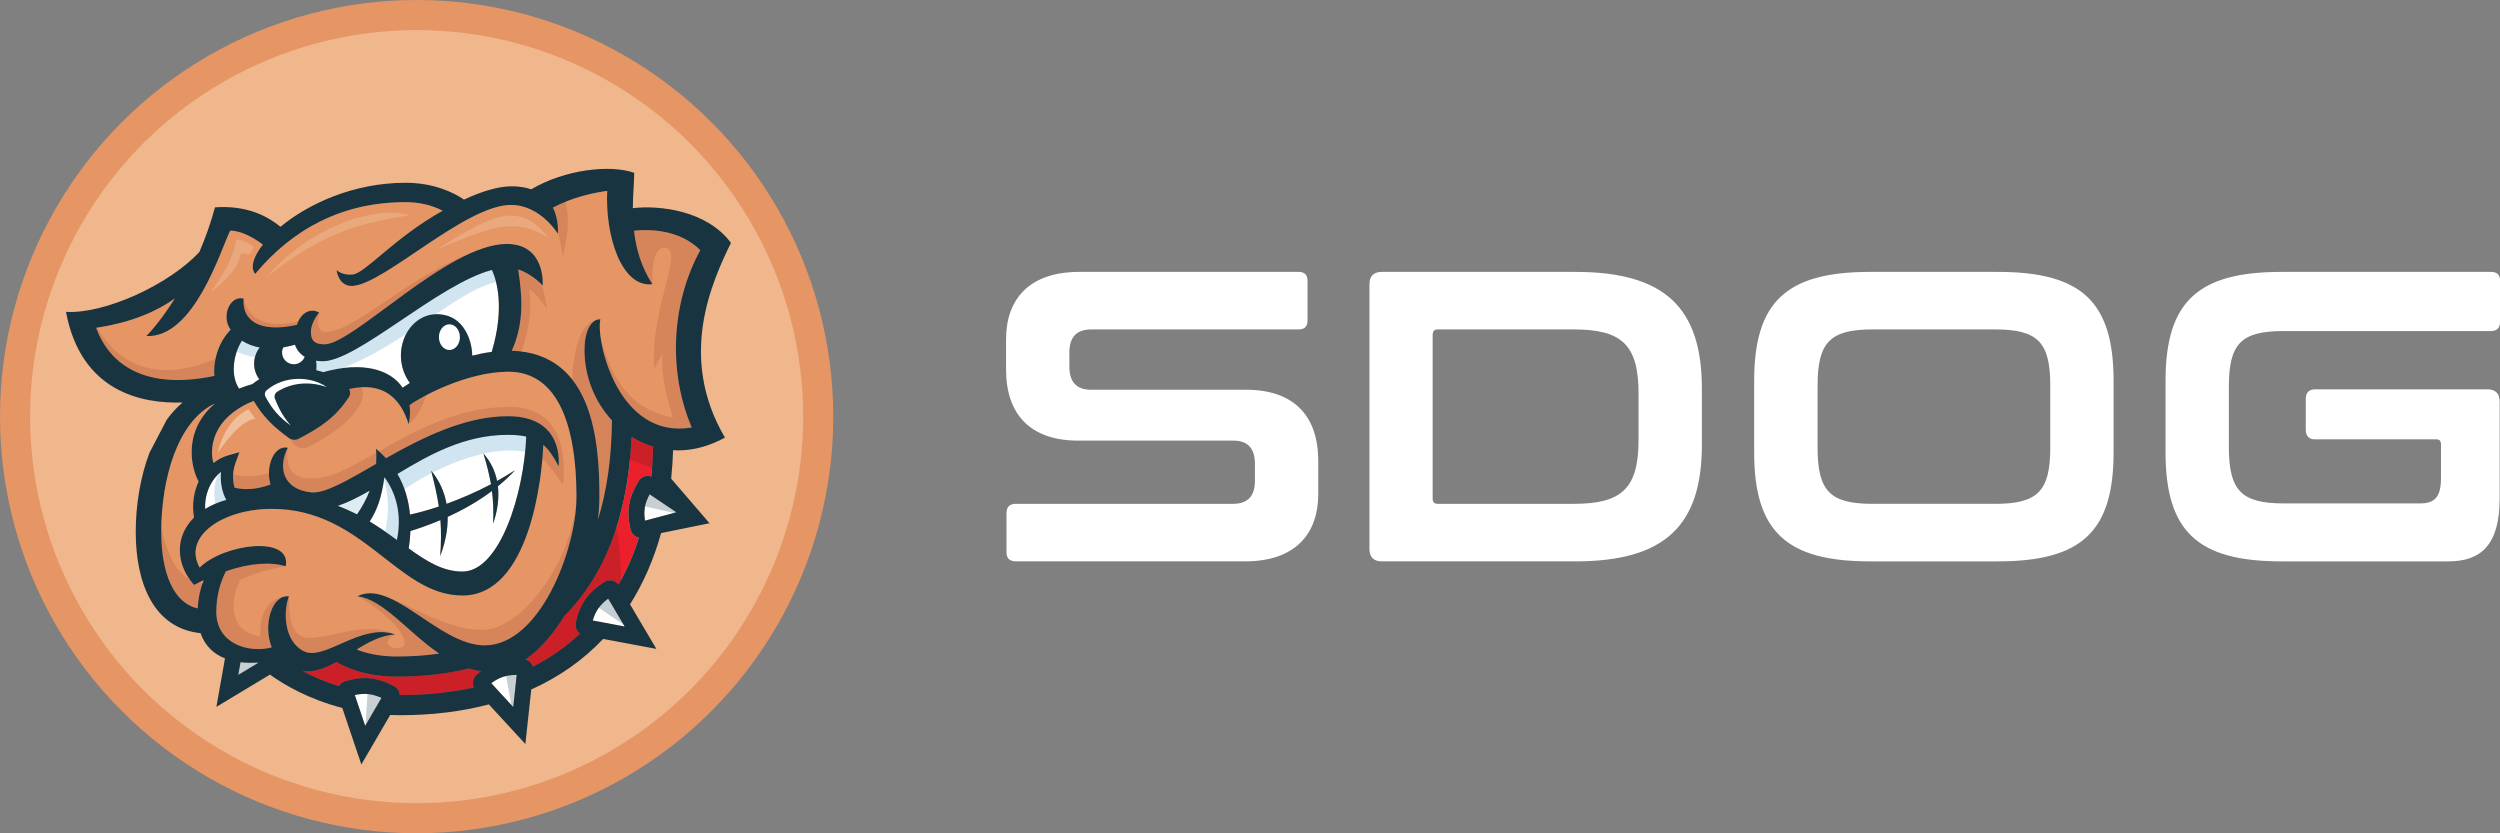 <?xml version="1.0" encoding="utf-8"?>
<!-- Generator: Adobe Illustrator 25.2.1, SVG Export Plug-In . SVG Version: 6.00 Build 0)  -->
<svg version="1.1" id="Layer_1" xmlns="http://www.w3.org/2000/svg" xmlns:xlink="http://www.w3.org/1999/xlink" x="0px" y="0px"
	 viewBox="0 0 2333.6 777.8" style="enable-background:new 0 0 2333.6 777.8;" xml:space="preserve">
<rect x="0" y="0" width="2333.6" height="777.8" fill="#808080" stroke="none"/>
<style type="text/css">
	.st0{fill:#E69564;}
	.st1{fill:#F0B78D;}
	.st2{fill:#EC202C;}
	.st3{fill:#FFFFFF;}
	.st4{fill:#FEDD00;}
	.st5{opacity:0.44;fill:#C16F50;}
	.st6{opacity:0.63;fill:#B82025;}
	.st7{opacity:0.82;fill:#C6DFEC;}
	.st8{opacity:0.42;}
	.st9{fill:#7B8D97;}
	.st10{opacity:0.59;fill:#C6DFEC;}
	.st11{opacity:0.42;fill:#F1C3A1;}
	.st12{opacity:0.88;fill:#F1C3A1;}
	.st13{fill:#193441;}
</style>
<g>
	<g>
		<circle class="st0" cx="388.9" cy="388.9" r="388.9"/>
		<circle class="st1" cx="388.9" cy="388.9" r="360.8"/>
		<g>
			<path class="st2" d="M588.6,494.4c0.6,2.6,2.3,4.9,4.6,6.3c1,0.6,2.1,1,3.2,1.2c-5,15.7-11.4,30.4-19.1,43.9
				c-1.4-1.9-3.4-3.3-5.7-3.8c-2.6-0.6-5.4-0.1-7.7,1.4c-15.5,10.1-22.7,20.4-26.4,37.8c-0.6,2.6,0,5.4,1.4,7.6
				c0.7,1,1.6,1.9,2.6,2.6c-13.1,12.3-27.8,22.6-44.1,30.9c-0.4-1.3-1-2.4-1.9-3.5c-1.3-1.5-3-2.6-5-3.2
				c13.4-9.2,25.8-23.5,36.3-40.6c2.9-2.9,5.7-5.9,8.4-9c33.2-38.1,51.4-91.3,54.3-158.3c6.3,3.9,13,7,20.2,9.2
				c-0.2,9.5-0.8,18.8-1.8,27.9c-1.7-0.6-3.6-0.8-5.4-0.4c-2.6,0.6-4.9,2.2-6.3,4.5C586.6,464.8,584.5,477.1,588.6,494.4z"/>
			<path class="st0" d="M452.4,602.4c-42.6,0-86.5-62.6-118.9-45.8c23.8,2.5,47.2,33.5,76.5,53.5c-12.6,1.8-25.8,2.7-39.7,2.7
				c-16.9,0-29.3-3.3-37.4-6.5c11.3-7,23-13.3,35.8-14.1c-31.8-11.2-66,25.5-85.3,15.6c-19.3-10-18.7-38.6-13.7-51.1
				c-15.6-2.2-24.6,26.3-16,47.6c-22.2,5.8-51.8-3.8-51.8-33c0-16.7,4.5-29.4,9-38.1c23.2-7.9,42.2-8.8,55.8-4.6
				c5.8-29.4-58.1-21-80.3,1.2c-16.3-28.8,21.2-54.8,67.2-54.8c85.9,0,117,80.9,178.1,80.9c63.1,0,74.5-111.6,75.4-140.7
				c5.4,4.6,9.7,11.1,14.3,20c0,0,6.3-46.7-47.3-46.7c-40.4,0-80.4,20.3-113.8,39.2c-2.9-3.1-6-6.1-9.4-8.9
				c0.5,4.9,0.5,9.6,0.2,14.2c-26.2,15.1-47.6,27.9-60.6,26.6c-27-2.7-31.1-24.3-21.8-41.7c-12.7-2.7-21.2,17-16.2,34.4
				c-12.1,4.5-24,5.4-33.6,2.9c-1.8-6.4-2.1-14.7,0.9-22.9l3.7-10.2l-10.4,2.9c-4.9,1.4-9.6,3.8-13.8,7.2c-0.9-2.8-1.4-5.9-1.4-9.3
				c0-29.4,25.6-43.4,38.9-48.7c8.7,14.6,17.8,23.8,32.9,34.7c2.6,1.9,6.1,2.2,9,0.7c21.1-11,34.4-20,46.9-38.8
				c1.6-2.4,1.6-5.3,0.3-7.7c32.5-7.3,48.1,9.3,55.6,32.8c1.3-6.3,1.6-12.2,0.8-17.7c9.5-7.2,53.1-31.2,92.3-31.2
				c41.7,0,63.5,41.1,63.5,117.7C537.7,513.7,503.7,602.4,452.4,602.4z"/>
			<path class="st2" d="M442.4,641.7c-21.2,4.7-44.1,7.1-68.8,7.1c-0.2,0-0.4,0-0.5,0c0-0.8-0.1-1.5-0.3-2.2c-0.7-2.6-2.5-4.8-4.9-6
				c-10.4-5.4-18.6-7.7-27.4-7.7c-5.7,0-11.6,1-18.5,3.1c-2.3,0.7-4.3,2.3-5.6,4.4c-13.2-4-24.5-9-33.8-13.9
				c11,1.2,21.3-2.9,31.5-8.6c7.8,4.7,26.5,13.7,56.3,13.7c24.3,0,46.7-2.5,67.2-7.6c3.7,1.1,7.5,2,11.4,2.5c-1.4,1-2.7,2.2-4.1,3.4
				c-2,1.8-3.2,4.3-3.4,6.9C441.2,638.4,441.6,640.2,442.4,641.7z"/>
			<path class="st3" d="M631.4,478.2l-29.3,7.8c-1.5-9.2-0.3-16,4.3-24.6L631.4,478.2z M583.1,584.8l-29.8-5.6
				c2.6-8.9,6.6-14.6,14.4-20.4L583.1,584.8z M482.3,630l-3.2,30l-20.5-22.3C466.1,632.1,472.8,630,482.3,630z M356.1,651.4
				l-15.2,26.1l-9.7-28.7c3.3-0.8,6.3-1.1,9.1-1.1C345.4,647.7,350.2,648.8,356.1,651.4z M224.5,618.1c5.7,0.7,11.6,0.7,17.1,0.3
				L222.4,630L224.5,618.1L224.5,618.1z"/>
			<path class="st3" d="M211.2,466.6c-7.7,2.2-14.2,5.1-19.7,8.5c-0.4-8.1,1.4-16.2,5.3-23.3c2.5-4.6,5.8-8.5,9.5-11.4
				C205.4,450,207.3,459.5,211.2,466.6z"/>
			<path class="st3" d="M315.4,472.2c9.8-3.4,19.6-8.4,29.7-14.2c-3.2,8.2-7.4,15.7-11.8,22.1C327.6,477.3,321.7,474.6,315.4,472.2z
				"/>
			<path class="st3" d="M417.9,482.5c13.1-6,27.6-13.9,41.3-24.2c1.2,9.5,1.6,19,1.1,30.5c3.6-10.3,5.9-22.6,4.5-34.9
				c5.6-4.6,11-9.5,16-15c-5.6,3.6-11.3,6.9-16.8,10c-1.8-9-5.8-17.8-12.8-25.7c3.3,11,5.6,20.1,7.1,28.8
				c-15.1,7.9-29.3,13.9-41.5,18.3c-1.9-10.7-6.3-21.4-14.4-31.1c3.3,12.7,5.7,23.4,7.2,33.6c-12.2,4.1-21.6,6.4-26.9,7.5
				c-1.3-13.8-5.1-26.6-11.7-37.9c29.9-18.1,62.9-36.5,102.9-36.5c6.8,0,12.4,0.5,17.3,1.6c-2.1,53.2-24.6,126-59.6,126
				c-18.1,0-33.3-9.5-50.1-21.6c0.9-5.5,1.4-10.9,1.6-16.2c6.5-2,16.4-5.3,28-10.2c0.8,10.4,0.7,21-0.2,33.6
				C415,508.3,418.1,495.5,417.9,482.5z"/>
			<path class="st3" d="M370.5,504c-7.8-5.7-16.1-11.6-25.4-17.2c7.2-11.2,11.1-22.7,13.7-41.4C369.5,459.6,375.5,480.2,370.5,504z"
				/>
			<path class="st3" d="M242,354c-2.2,1.4-4.4,2.9-6.5,4.6c-3.6,0.9-7.8,2.3-12.3,4.2c-8-11.6-5.9-31.2,2.6-44.8
				c4.7,3,10.2,5.2,16.6,6.4c-3.3,4.2-5.2,9.4-5.2,15.1C237.2,344.9,239,349.9,242,354z"/>
			<path class="st3" d="M407.6,293.2c-18.4,0-33.3,17.3-33.3,38.7c0,9.8,3.2,18.7,8.3,25.5c-2.6,1.6-4.9,3.1-6.8,4.4
				c-11.4-17.1-37.5-24.8-74.1-14.5c-2.1-0.7-4.3-1.3-6.5-1.8c0.4-3.8,0.2-6.7-0.2-8.9c1.9,0.3,4,0.5,6.3,0.5
				c32.3,0,108.1-72.2,157.9-85.2c4.5,9.9,12.1,35.2-0.2,76.5c-6.2,0.8-12.3,2-18.2,3.5c0-9.1-2.7-17.4-7.2-24
				c-0.1,5.9-5,10.7-11,10.7c-6.1,0-11-4.9-11-11c0-5.6,4.3-10.3,9.7-10.9C417.3,294.5,412.6,293.2,407.6,293.2z"/>
			<path class="st4" d="M274.3,340c-6.1,0-11-4.9-11-11c0-1.7,0.4-3.3,1.1-4.7c3.5-0.6,7.1-1.4,10.9-2.5c1.5,4.4,4.5,8.5,9.1,11.3
				C282.8,337.1,278.9,340,274.3,340z"/>
			<path class="st0" d="M89.7,306c34-5.1,57.4-15.9,73.5-27.4c-10.8,17.1-20.8,29.3-26.6,35.1c45,2.1,69.9-82.1,78.3-98.4
				c11,0,22.9,7.4,30.5,13c-9,11.4-12,21.7-7.2,27.4c34.6-41.6,80.9-67,140.1-67c12.3,0,24.1,2.4,34.9,8
				c-44.9,25-72.2,58.3-83.9,59.5c-6.5,0.7-12.3-1.3-15.2-4.2c0,0,1.7,15.8,15.2,14.9C359,265,434.4,191.3,477,191.3
				c27.5,0,43.7,26.9,43.7,26.9s1.4-12.6-4.6-24.4c18.5-9.8,38-13.9,50.7-15.6c-2.1,41.5,13.2,90.6,42.2,87.1
				c-10.8-16.6-15.4-33.9-17.2-50c13.9-1.4,42.3-1.4,61.9,18.2c-27.3,49.8-30.1,113.8-8,165.5c-67.9,11.8-89.7-79.7-85.3-101
				c-9.4,0-14.8,12.3-14.8,28.8c0,25,9.7,48.4,25.6,65.6c-0.3,34.8-4.7,65.9-13.1,92.8c0.9-7.3,1.4-14.5,1.4-21.5
				c0-49.7-5.2-134-81.8-136.3c10.1-22.5,10.9-44.7,6-75.9c13.4,4.3,22.9,15.1,22.9,15.1s3.1-38.9-33.6-38.9
				c-54.9,0-143.2,93.7-170,93.7c-7.8,0-12.8-2.2-12.8-11.5c0-7.2,5-15.3,7.8-18.1c-8.1-4.7-17.4,0.1-20.8,11.4
				c-35,7.9-51.5-4.1-49.8-24.5c-12.9-3.3-21.3,16.8-12.1,29.1c-10.5,10.4-16.5,27.4-15.2,43.1C135,364.5,102.3,340.1,89.7,306z"/>
			<path class="st0" d="M200.5,376.7c-12,10.3-21.6,25.1-21.6,45.6c0,9.7,2.4,19.6,6.5,27.2c-4.8,10.3-6.3,22.1-4.3,33.6
				c-18.9,18.5-16.4,44.8,0.1,62.9c3-1.6,6-3,8.9-4.4c-2.7,6.7-5,15.4-5.5,26.3c-23.2-5.1-34.1-34.2-34.1-71.4
				C150.5,447.6,165.5,393.1,200.5,376.7z"/>
			<path class="st5" d="M565.3,367.1l-11.9-47.4l7-21.6c-27.7,0-26.4,63.1-26.4,63.1l14.8,77.1v71.6l15.2-26.4l15.9-58.7
				c1.1,0.6,2.1,1.1,3.1,1.6c0.8-14.6-0.4-29.5,2.3-43.4L565.3,367.1z"/>
			<path class="st6" d="M620.3,410.3l-35-27.4c-2.7,13.9-1.5,28.8-2.3,43.4c13,6.6,23.2,10.4,36.8,13.2L620.3,410.3z"/>
			<path class="st7" d="M369.6,449.3l-12.7-6.8c5.7,17.3,7.3,33.6,1.9,57.6l16.3,14l3-26.9L369.6,449.3z"/>
			<path class="st6" d="M573.3,481.9l-38.8,62.3l-41.7,54.6l-38,15.4l-73.3,6.5l-59.7-10l-26.7,6.8h-32.2l-2.2-0.5
				c0.2,2.9,0.9,5.8,1.2,8.7l41.2,18.9l22-2.1H336c0.6-0.6,1.3-1,1.9-1.3c7.2-3.4,15.7,0.8,23.3,4.7c0,0.4,0,1.3,0,2.1
				c2.5-0.4,4.2,2.1,5.1,3.4c1.2,1.6,0.4,3.5-0.9,5.2l75.4-2.5l10.6-18.4l9.3-3.9c0-0.1,0-0.2,0-0.4c1.3-2.5,3.4-4.7,5.5-5.9
				c5.9-4.2,14-1.7,20.7,0v1.3c2.1,0.8,3.4,2.1,5.1,3c2.4,1.2,4.6,2.2,6.7,3.3l53.4-37.1l-5.1-19.9l8.9-10.6c0,0,14.4-14.4,22.9-9.7
				C582.2,517.5,573.3,481.9,573.3,481.9z"/>
			<g class="st8">
				<path class="st9" d="M486.9,626.7v-1.3c-6.8-1.7-14.8-4.2-20.7,0c-2.1,1.3-4.2,3.4-5.5,5.9c0,0.1,0,0.2,0,0.4l11-4.6l7.4,40.6
					l13.4-30.5l6.3-4.4c-2.1-1.1-4.3-2.1-6.7-3.3C490.3,628.8,489.1,627.6,486.9,626.7z"/>
				<path class="st9" d="M366.3,651.3c-0.8-1.3-2.5-3.8-5.1-3.4c0-0.8,0-1.7,0-2.1c-7.6-3.8-16.1-8-23.3-4.7
					c-0.6,0.2-1.2,0.7-1.9,1.3h7.4l-3,46.6l16.9-32.2l8-0.3C366.7,654.7,367.4,652.9,366.3,651.3z"/>
				<path class="st9" d="M224.4,608.9l-9.7,10.2l0.4,24.6l42.8-19.9l4.1,1.9c-0.3-2.9-1.1-5.8-1.2-8.7L224.4,608.9z"/>
				<polygon class="st9" points="556,565.3 592.7,590.3 578.8,555.6 570,550.5 				"/>
				<polygon class="st9" points="597.2,471.7 640.6,481.3 614.9,454.2 604.8,452.7 				"/>
			</g>
			<path class="st5" d="M475.9,379.8c-83.4,0-143.1,66.9-184.2,66.9c-11.9,0-26.3-3-23.3-29c0,0-11.4,11.6-11.4,21.8
				c-21.3,8.7-38.3,3.8-42.8,2.2c0.9,10.5,0.4,20.9,1.7,31.4l33.1-10.2l55.5-1.7l55.7-26.3l26.4-15.2l76.6-19.5l34.7,2.5v16.9
				c0,0,14.8,12.7,27.5,33C525.5,452.7,537.3,379.8,475.9,379.8z"/>
			<path class="st5" d="M306.5,356.1l-42.3,45.3l10,12.8c3.1,4,8.6,5.3,13.2,3.1c27.3-13.2,59.7-38,49.2-58.1
				C319.7,351.5,306.5,356.1,306.5,356.1z"/>
			<path class="st5" d="M381.1,395.7c0,0,10.9-4.3,18.2-32.2c-19.2,1.4-26.7,5.8-26.7,5.8L381.1,395.7z"/>
			<path class="st5" d="M172,367.7c2.5,0,37.8-10.7,37.8-10.7s-4.5-11.9-3.4-24.6c-72.3,34.2-104.7-7.3-115.8-26.5l-3.4-5.6
				l-7.3,7.6l13.6,36.7C93.6,344.6,169.5,367.7,172,367.7z"/>
			<path class="st5" d="M222.3,301.9c0.9-0.9,23.6,13.6,23.6,13.6l32.5-4.9c0,0,8.2-4.8,4.2-11.9c-50.2,15-55.4-19.9-55.4-19.9
				l-6.7,6.4C220.6,285.3,221.5,302.8,222.3,301.9z"/>
			<path class="st5" d="M292.3,326.2l24.3-2.8l57.5-33.1l67.8-39.1c0,0,2.8-8.5,1.5-16.3c-61.6,21.7-111.6,75-139.8,75
				c-5.6,0-9-7.1-5.6-17.8l-11,4.8l-5.9,21.5L292.3,326.2z"/>
			<path class="st5" d="M485.9,331c10.7-31.2,10-51,7.9-61.6c4.8,3.5,9.6,8.7,16.9,18.7c-4.2-25.1-9.6-36.4-9.6-36.4L476.9,241
				l-3.1,18.1l-3.7,65.5C470.1,324.5,474.4,335,485.9,331z M491.2,260.7c-0.3-0.6-0.4-0.9-0.4-0.9S491.2,260.2,491.2,260.7z"/>
			<path class="st5" d="M526.9,185.3l-23.1,2.8c8.8,12.1,19.2,24.5,21.3,52.1C530,219.7,532.5,204.2,526.9,185.3z"/>
			<path class="st5" d="M558.2,305.9l5.1,63.8l57,40.7l40.1-8.5l-16.4-96l24-80.5l-47.7-16.9l-35,1.1l0.8,27.1l22.8,28.7
				c0,0-2.1-34.1,11.1-34.1c20.2,0-13.2,54.8-9.3,112.6l7.6-13.3c-1.3,18,3.4,38.9,9.9,59.3C585.8,381.1,569.3,352.1,558.2,305.9z"
				/>
			<path class="st5" d="M640,476.9c0-2.7,0-5.3-0.1-8l-11.5-6.6L640,476.9z"/>
			<path class="st5" d="M258.7,594.1c-6.1,0.6-11.3,0.5-15.7-0.2c0.1,2.7,0.4,4.4,0.4,4.4S269.6,605,258.7,594.1z"/>
			<path class="st5" d="M211.8,547.7c4.1-2.3,8.3-4.5,12.5-6.4c0.4-0.7,0.6-1.1,0.6-1.1L211.8,547.7z"/>
			<path class="st5" d="M537.7,464.5c0,50-46.8,123.5-87.9,123.5c-33,0-71.2-25.3-83.7-28.6c-18.5-6.8-20.9-4.1-32.6-2.8
				c31.6,16.3,57.8,48.5,36.6,48.5c-5.9,0-14.6-5.4-1.4-13c-27.8-12.8-56.6,3.3-80.3,3.3c-16.1,0-18.7-17.4-18.7-38.7
				c-25.8,0-27.2,26.6-26.7,37.3c4.4,0.6,9.6,0.7,15.7,0.2c10.9,10.9-15.4,4.2-15.4,4.2s-0.2-1.7-0.4-4.4
				c-22-3.1-24.9-18.9-24.9-29.5c0-10.4,4.5-20,6.2-23.2c-4.2,2-8.4,4.1-12.5,6.4l-3.4,2c1.1-0.7,2.3-1.3,3.4-2l13.1-7.5
				c0,0-0.2,0.4-0.6,1.1c12.8-5.9,26.3-10.2,42.3-12.6c0,0-20-8.2-30.7-9.9l-33,9.3l-8.9,31.3l7.6,40.2l40.2,11.9h23.3l27.1,2.1
				h34.7l66.1,8.5l55.5-4.2l42.3-16.5l43.2-53.8l14-76.2C547.9,471.3,547.9,446.7,537.7,464.5z"/>
			<path class="st5" d="M146.9,477.7c10.5,47.3,18.5,64.8,47.8,67.7l-8.9,35.1l-21.2-8.9l-19.7-34.2l-8.2-32.3L146.9,477.7z"/>
			<path class="st7" d="M213,441.2c0,0-3.8,0-1.7-6.8c-18.2,12.3-8.9,42.8-8.9,42.8l13.5-4.2c-1.3-10.5-0.8-20.9-1.7-31.4
				C213.4,441.4,213,441.2,213,441.2z"/>
			<path class="st7" d="M289.9,335.5l11.1-4.2l37.8-19.2l83.6-55.9l39.8-18.1c0,0,9.3,9.3,9.3,24.3c-40.6,0-103.6,73.4-177.1,88.8
				L289.9,335.5z"/>
			<path class="st7" d="M218.1,326.8c0,0,10.4,6.2,26.3,7.6c3.7-11.6,6.8-17,6.8-17l-30.2-11L218.1,326.8z"/>
			<polygon class="st10" points="336.2,488.2 350.6,459.4 351,449.7 306.1,470 309.1,477.7 			"/>
			<path class="st7" d="M373.9,459c42.3-29.2,90-44.3,119.4-36.4l4.7-19.9l-49.1-2.5L397.1,417l-33.2,19.2L373.9,459z"/>
			<path class="st11" d="M476.3,201.2c-22.9,0-59.3,26.7-69.4,31.8c40.6-15.2,69.4-33.9,104.2-11.4
				C511.1,221.5,499.2,201.2,476.3,201.2z"/>
			<path class="st11" d="M249.4,258.3c47.7-37.6,80.4-49.5,132.1-57.2C350.2,190.7,286.6,213.4,249.4,258.3z"/>
			<path class="st11" d="M196.9,272.7c18.7-14.5,26.1-25.3,28-36.4l8.5,1.2l3.4-6.8c-6.4-6.4-16.2-7.2-16.2-7.2
				C216.9,244,208.3,255.3,196.9,272.7z"/>
			<path class="st12" d="M232,382l6.4,8.9c-9.4,1-21.9,12.1-35.1,31.8C203.2,422.6,208.6,393,232,382z"/>
			<path class="st13" d="M631.4,478.2l-29.3,7.8c-1.5-9.2-0.3-16,4.3-24.6L631.4,478.2z M588.6,494.4c0.6,2.6,2.3,4.9,4.6,6.3
				c1,0.6,2.1,1,3.2,1.2c-5,15.7-11.4,30.4-19.1,43.9c-1.4-1.9-3.4-3.3-5.7-3.8c-2.6-0.6-5.4-0.1-7.7,1.4
				c-15.5,10.1-22.7,20.4-26.4,37.8c-0.6,2.6,0,5.4,1.4,7.6c0.7,1,1.6,1.9,2.6,2.6c-13.1,12.3-27.8,22.6-44.1,30.9
				c-0.4-1.3-1-2.4-1.9-3.5c-1.3-1.5-3-2.6-5-3.2c13.4-9.2,25.8-23.5,36.3-40.6c2.9-2.9,5.7-5.9,8.4-9
				c33.2-38.1,51.4-91.3,54.3-158.3c6.3,3.9,13,7,20.2,9.2c-0.2,9.5-0.8,18.8-1.8,27.9c-1.7-0.6-3.6-0.8-5.4-0.4
				c-2.6,0.6-4.9,2.2-6.3,4.5C586.6,464.8,584.5,477.1,588.6,494.4z M583.1,584.8l-29.8-5.6c2.6-8.9,6.6-14.6,14.4-20.4L583.1,584.8
				z M452.4,602.4c-42.6,0-86.5-62.6-118.9-45.8c23.8,2.5,47.2,33.5,76.5,53.5c-12.6,1.8-25.8,2.7-39.7,2.7
				c-16.9,0-29.3-3.3-37.4-6.5c11.3-7,23-13.3,35.8-14.1c-31.8-11.2-66,25.5-85.3,15.6c-19.3-10-18.7-38.6-13.7-51.1
				c-15.6-2.2-24.6,26.3-16,47.6c-22.2,5.8-51.8-3.8-51.8-33c0-16.7,4.5-29.4,9-38.1c23.2-7.9,42.2-8.8,55.8-4.6
				c5.8-29.4-58.1-21-80.3,1.2c-16.3-28.8,21.2-54.8,67.2-54.8c85.9,0,117,80.9,178.1,80.9c63.1,0,74.5-111.6,75.4-140.7
				c5.4,4.6,9.7,11.1,14.3,20c0,0,6.3-46.7-47.3-46.7c-40.4,0-80.4,20.3-113.8,39.2c-2.9-3.1-6-6.1-9.4-8.9
				c0.5,4.9,0.5,9.6,0.2,14.2c-26.2,15.1-47.6,27.9-60.6,26.6c-27-2.7-31.1-24.3-21.8-41.7c-12.7-2.7-21.2,17-16.2,34.4
				c-12.1,4.5-24,5.4-33.6,2.9c-1.8-6.4-2.1-14.7,0.9-22.9l3.7-10.2l-10.4,2.9c-4.9,1.4-9.6,3.8-13.8,7.2c-0.9-2.8-1.4-5.9-1.4-9.3
				c0-29.4,25.6-43.4,38.9-48.7c8.7,14.6,17.8,23.8,32.9,34.7c2.6,1.9,6.1,2.2,9,0.7c21.1-11,34.4-20,46.9-38.8
				c1.6-2.4,1.6-5.3,0.3-7.7c32.5-7.3,48.1,9.3,55.6,32.8c1.3-6.3,1.6-12.2,0.8-17.7c9.5-7.2,53.1-31.2,92.3-31.2
				c41.7,0,63.5,41.1,63.5,117.7C537.7,513.7,503.7,602.4,452.4,602.4z M482.3,630l-3.2,30l-20.5-22.3
				C466.1,632.1,472.8,630,482.3,630z M442.4,641.7c-21.2,4.7-44.1,7.1-68.8,7.1c-0.2,0-0.4,0-0.5,0c0-0.8-0.1-1.5-0.3-2.2
				c-0.7-2.6-2.5-4.8-4.9-6c-10.4-5.4-18.6-7.7-27.4-7.7c-5.7,0-11.6,1-18.5,3.1c-2.3,0.7-4.3,2.3-5.6,4.4c-13.2-4-24.5-9-33.8-13.9
				c11,1.2,21.3-2.9,31.5-8.6c7.8,4.7,26.5,13.7,56.3,13.7c24.3,0,46.7-2.5,67.2-7.6c3.7,1.1,7.5,2,11.4,2.5c-1.4,1-2.7,2.2-4.1,3.4
				c-2,1.8-3.2,4.3-3.4,6.9C441.2,638.4,441.6,640.2,442.4,641.7z M356.1,651.4l-15.2,26.1l-9.7-28.7c3.3-0.8,6.3-1.1,9.1-1.1
				C345.4,647.7,350.2,648.8,356.1,651.4z M224.5,618.1c5.7,0.7,11.6,0.7,17.1,0.3L222.4,630L224.5,618.1L224.5,618.1z M211.2,466.6
				c-7.7,2.2-14.2,5.1-19.7,8.5c-0.4-8.1,1.4-16.2,5.3-23.3c2.5-4.6,5.8-8.5,9.5-11.4C205.4,450,207.3,459.5,211.2,466.6z
				 M315.4,472.2c9.8-3.4,19.6-8.4,29.7-14.2c-3.2,8.2-7.4,15.7-11.8,22.1C327.6,477.3,321.7,474.6,315.4,472.2z M417.9,482.5
				c13.1-6,27.6-13.9,41.3-24.2c1.2,9.5,1.6,19,1.1,30.5c3.6-10.3,5.9-22.6,4.5-34.9c5.6-4.6,11-9.5,16-15
				c-5.6,3.6-11.3,6.9-16.8,10c-1.8-9-5.8-17.8-12.8-25.7c3.3,11,5.6,20.1,7.1,28.8c-15.1,7.9-29.3,13.9-41.5,18.3
				c-1.9-10.7-6.3-21.4-14.4-31.1c3.3,12.7,5.7,23.4,7.2,33.6c-12.2,4.1-21.6,6.4-26.9,7.5c-1.3-13.8-5.1-26.6-11.7-37.9
				c29.9-18.1,62.9-36.5,102.9-36.5c6.8,0,12.4,0.5,17.3,1.6c-2.1,53.2-24.6,126-59.6,126c-18.1,0-33.3-9.5-50.1-21.6
				c0.9-5.5,1.4-10.9,1.6-16.2c6.5-2,16.4-5.3,28-10.2c0.8,10.4,0.7,21-0.2,33.6C415,508.3,418.1,495.5,417.9,482.5z M370.5,504
				c-7.8-5.7-16.1-11.6-25.4-17.2c7.2-11.2,11.1-22.7,13.7-41.4C369.5,459.6,375.5,480.2,370.5,504z M242,354
				c-2.2,1.4-4.4,2.9-6.5,4.6c-3.6,0.9-7.8,2.3-12.3,4.2c-8-11.6-5.9-31.2,2.6-44.8c4.7,3,10.2,5.2,16.6,6.4
				c-3.3,4.2-5.2,9.4-5.2,15.1C237.2,344.9,239,349.9,242,354z M382.6,357.5c-2.6,1.6-4.9,3.1-6.8,4.4
				c-11.4-17.1-37.5-24.8-74.1-14.5c-2.1-0.7-4.3-1.3-6.5-1.8c0.4-3.8,0.2-6.7-0.2-8.9c1.9,0.3,4,0.5,6.3,0.5
				c32.3,0,108.1-72.2,157.9-85.2c4.5,9.9,12.1,35.2-0.2,76.5c-6.2,0.8-12.3,2-18.2,3.5c0-9.1-4.9-38.7-33.3-38.7
				c-18.4,0-33.3,17.3-33.3,38.7C374.3,341.8,377.5,350.7,382.6,357.5z M89.7,306c34-5.1,57.4-15.9,73.5-27.4
				c-10.8,17.1-20.8,29.3-26.6,35.1c45,2.1,69.9-82.1,78.3-98.4c11,0,22.9,7.4,30.5,13c-9,11.4-12,21.7-7.2,27.4
				c34.6-41.6,80.9-67,140.1-67c12.3,0,24.1,2.4,34.9,8c-44.9,25-72.2,58.3-83.9,59.5c-6.5,0.7-12.3-1.3-15.2-4.2
				c0,0,1.7,15.8,15.2,14.9C359,265,434.4,191.3,477,191.3c27.5,0,43.7,26.9,43.7,26.9s1.4-12.6-4.6-24.4
				c18.5-9.8,38-13.9,50.7-15.6c-2.1,41.5,13.2,90.6,42.2,87.1c-10.8-16.6-15.4-33.9-17.2-50c13.9-1.4,42.3-1.4,61.9,18.2
				c-27.3,49.8-30.1,113.8-8,165.5c-67.9,11.8-89.7-79.7-85.3-101c-9.4,0-14.8,12.3-14.8,28.8c0,25,9.7,48.4,25.6,65.6
				c-0.3,34.8-4.7,65.9-13.1,92.8c0.9-7.3,1.4-14.5,1.4-21.5c0-49.7-5.2-134-81.8-136.3c10.1-22.5,10.9-44.7,6-75.9
				c13.4,4.3,22.9,15.1,22.9,15.1s3.1-38.9-33.6-38.9c-54.9,0-143.2,93.7-170,93.7c-7.8,0-12.8-2.2-12.8-11.5c0-7.2,5-15.3,7.8-18.1
				c-8.1-4.7-17.4,0.1-20.8,11.4c-35,7.9-51.5-4.1-49.8-24.5c-12.9-3.3-21.3,16.8-12.1,29.1c-10.5,10.4-16.5,27.4-15.2,43.1
				C135,364.5,102.3,340.1,89.7,306z M200.5,376.7c-12,10.3-21.6,25.1-21.6,45.6c0,9.7,2.4,19.6,6.5,27.2
				c-4.8,10.3-6.3,22.1-4.3,33.6c-18.9,18.5-16.4,44.8,0.1,62.9c3-1.6,6-3,8.9-4.4c-2.7,6.7-5,15.4-5.5,26.3
				c-23.2-5.1-34.1-34.2-34.1-71.4C150.5,447.6,165.5,393.1,200.5,376.7z M626.5,446.8c0.9-8.7,1.5-17.6,1.8-26.6
				c1.6,0.1,3.3,0.2,4.9,0.2c14.9,0,29.7-4.4,43.5-11.9c-44.2-75.3-12.4-144.8,5.6-181.8c-22.5-30.3-66.7-35.3-91.6-32.4
				c0.1-12.9,1.3-24.3,1.3-33c-22.5-7.9-64.6-3.2-96.1,15.4c-5-1.7-11-2.8-18.3-2.8c-12.9,0-28.3,4.9-44.5,12.4
				c-9.1-6.2-27.6-15.7-54.5-15.7c-49,0-91.2,19.9-116.8,41.1c-10.5-8.7-29.7-20.3-61.1-18.2c-4,14.9-9.1,28.9-14.6,41.7
				c-28.2,30.5-88.3,58-124.5,55.9c13.9,74.6,70.6,85.9,108.9,84.6c-5.4,4.5-10.3,9.9-14.8,16l-16.2,31
				c-8.5,22.5-12.8,48.7-12.8,73.8c0,48.2,16.9,90,60.5,94.5c4.2,12.2,12.7,19.6,22.8,23.6l-8,45.2l50-30.1
				c13.2,9.5,36.1,23,67.5,31.1l17.8,52.8l26.9-46.2c3.1,0.1,6.2,0.2,9.4,0.2c29.7,0,57.3-3.4,82.7-10.1l34.1,37l5.5-50.9
				c25.8-11.6,48.4-27.4,67.1-47.2l49.7,9.3l-24.6-41.6c12.5-19.8,22.2-42,29-66.5l45.2-9.2L626.5,446.8z"/>
			<path class="st3" d="M256.6,372.1c-0.9-2.4,0-5,2.1-6.4c14.6-9.4,32.3-9.5,46.4-4.3c-14-10-39-11.6-56.1,2.8
				c-1.8,1.5-2.3,4-1.2,6.1c6.5,12.1,12.7,18.9,23.7,27C265,389.9,260.7,382.6,256.6,372.1z"/>
			<g>
				<path class="st3" d="M274.3,340c-6.1,0-11-4.9-11-11c0-1.7,0.4-3.3,1.1-4.7c3.5-0.6,7.1-1.4,10.9-2.5c1.5,4.4,4.5,8.5,9.1,11.3
					C282.8,337.1,278.9,340,274.3,340z"/>
				<path class="st3" d="M429.3,314.7c0,6.6-4.4,12-9.8,12c-5.4,0-9.8-5.4-9.8-12c0-6.6,4.4-12,9.8-12
					C424.9,302.7,429.3,308.1,429.3,314.7z"/>
			</g>
		</g>
	</g>
	<g>
		<g>
			<path class="st3" d="M1163,363.8h-144.7c-13.5,0-20.1-7.3-20.1-21.6v-13.1c0-13.5,5.8-21.6,20.5-21.6H1212c5.8,0,8.5-2.7,8.5-8.5
				v-36.7c0-5.8-2.7-8.5-8.5-8.5h-204.6c-46.7,0-68.3,25.5-68.3,62.9v28.2c0,42.5,23.2,66.4,67.5,66.4h144.7
				c13.5,0,20.1,7.3,20.1,21.6v15.8c0,13.5-5.8,21.6-20.5,21.6H948.4c-5.8,0-8.9,2.7-8.9,8.5v36.7c0,5.8,3.1,8.5,8.9,8.5h213.8
				c46.7,0,68.3-25.5,68.3-62.9v-30.9C1230.5,387.7,1207.3,363.8,1163,363.8z M1470.5,253.8h-180.6c-7.7,0-11.6,3.9-11.6,11.6v247
				c0,7.7,3.9,11.6,11.6,11.6h180.6c83.8,0,118.1-33.6,118.1-108.8v-52.5C1588.6,287.4,1554.2,253.8,1470.5,253.8z M1529.5,410.1
				c0,45.5-15.1,60.2-60.6,60.2h-126.6c-3.5,0-5-1.5-5-5V312.9c0-3.9,1.5-5.4,5-5.4h126.6c45.5,0,60.6,14.7,60.6,60.2V410.1z
				 M1864.8,253.8h-119.3c-78,0-108.1,27.8-108.1,101.9v66.4c0,74.1,30.1,101.9,108.1,101.9h119.3c78.3,0,108.1-27.8,108.1-101.9
				v-66.4C1972.9,281.6,1943.1,253.8,1864.8,253.8z M1913.8,417.8c0,40.5-11.6,52.5-51.3,52.5h-114.6c-39.8,0-51.3-12-51.3-52.5V360
				c0-40.5,11.6-52.5,51.3-52.5h114.6c39.8,0,51.3,12,51.3,52.5V417.8z M2131.8,309h193.4c5.8,0,8.5-3.1,8.5-8.9v-37.8
				c0-5.8-2.7-8.5-8.5-8.5h-195.7c-78,0-108.1,27.8-108.1,101.9v66.4c0,74.1,30.1,101.9,108.1,101.9h155.9
				c30.9,0,47.9-15.8,47.9-59.1V375c0-7.7-3.9-11.6-11.6-11.6h-160.9c-5.4,0-8.5,3.1-8.5,8.9v28.9c0,5.8,3.1,8.9,8.5,8.9h113.1
				c3.5,0,4.6,1.5,4.6,5v31.3c0,17.4-5.8,23.5-19.3,23.5h-127.4c-39.8,0-51.3-12-51.3-52.9v-55.6C2080.4,320.6,2092,309,2131.8,309z
				"/>
		</g>
	</g>
</g>
</svg>
